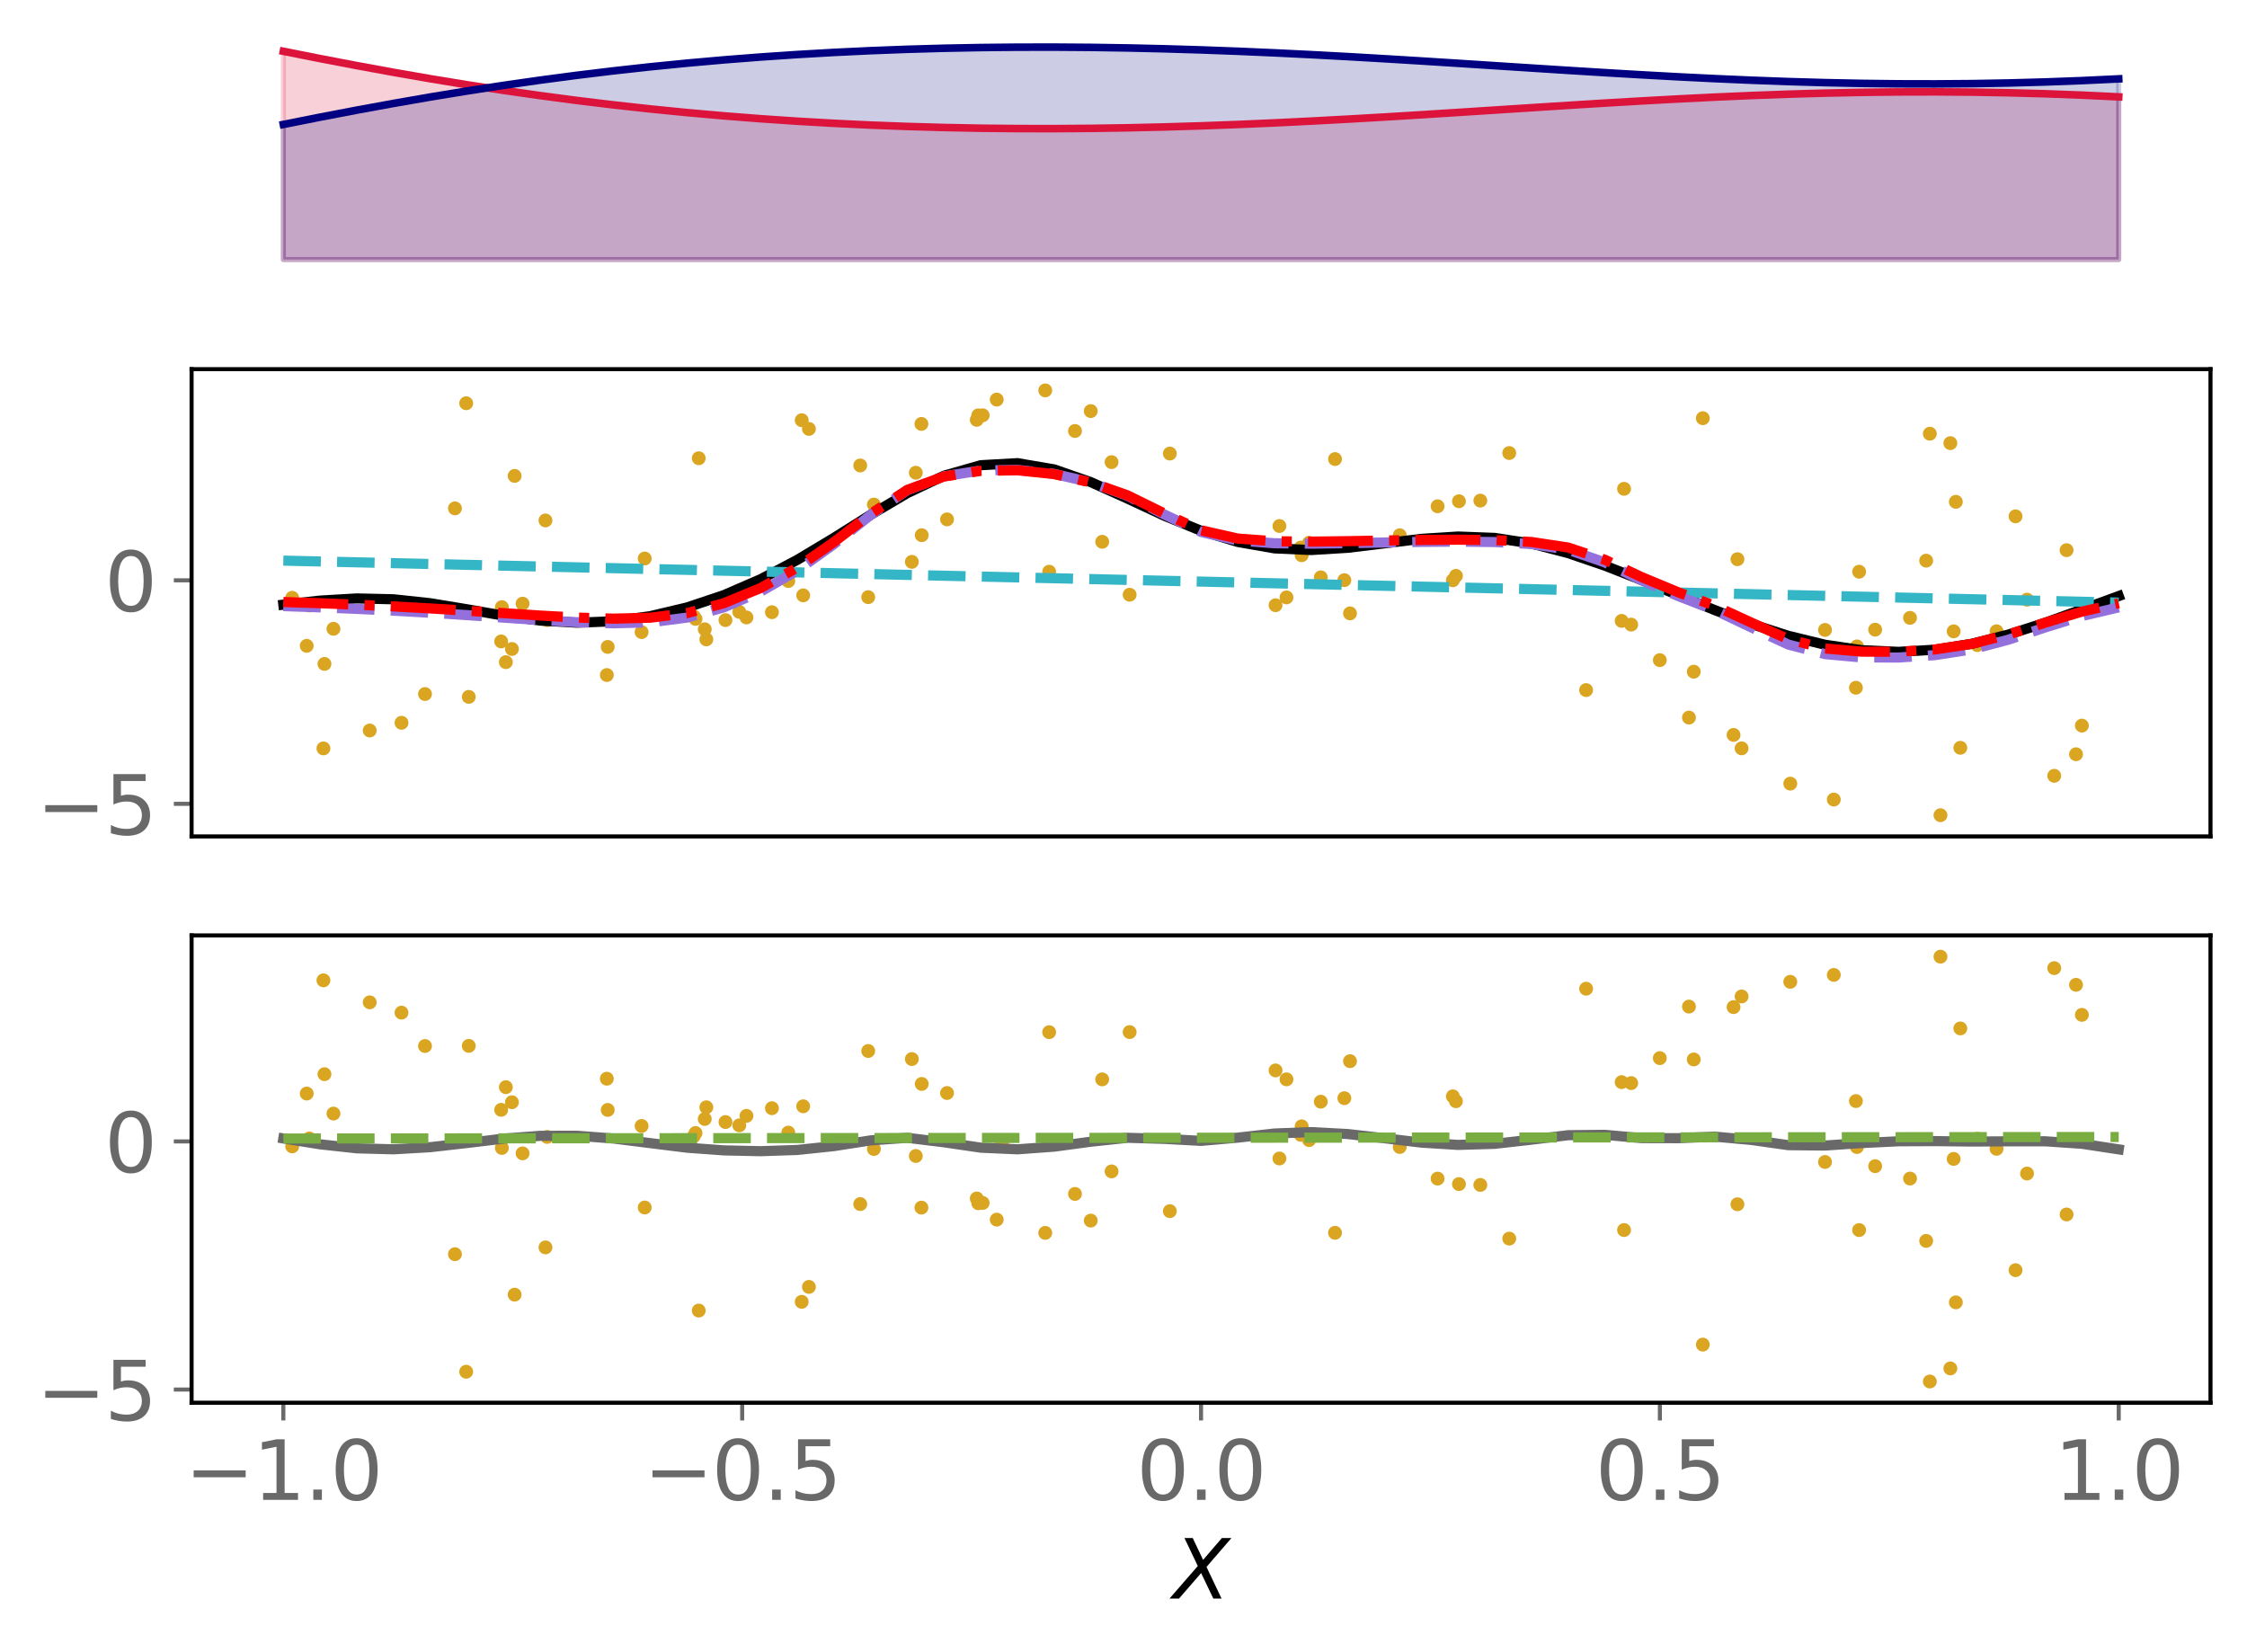 <?xml version="1.0" encoding="utf-8" standalone="no"?>
<!DOCTYPE svg PUBLIC "-//W3C//DTD SVG 1.1//EN"
  "http://www.w3.org/Graphics/SVG/1.1/DTD/svg11.dtd">
<svg xmlns:xlink="http://www.w3.org/1999/xlink" width="443.207pt" height="325.85pt" viewBox="0 0 443.207 325.85" xmlns="http://www.w3.org/2000/svg" version="1.1">
 <defs>
  <style type="text/css">*{stroke-linejoin: round; stroke-linecap: butt}</style>
 </defs>
 <g id="figure_1">
  <g id="patch_1">
   <path d="M 0 325.85 
L 443.207 325.85 
L 443.207 0 
L 0 0 
z
" style="fill: #ffffff"/>
  </g>
  <g id="axes_1">
   <g id="patch_2">
    <path d="M 37.788 53.287 
L 436.007 53.287 
L 436.007 7.2 
L 37.788 7.2 
z
" style="fill: #ffffff"/>
   </g>
   <g id="PolyCollection_1">
    <defs>
     <path id="m80dd7d39ac" d="M 55.888 -274.658 
L 55.888 -315.733 
L 63.129 -314.296 
L 70.369 -312.911 
L 77.609 -311.585 
L 84.85 -310.325 
L 92.09 -309.137 
L 99.331 -308.024 
L 106.571 -306.989 
L 113.811 -306.032 
L 121.052 -305.155 
L 128.292 -304.358 
L 135.532 -303.639 
L 142.773 -302.997 
L 150.013 -302.432 
L 157.254 -301.942 
L 164.494 -301.526 
L 171.734 -301.181 
L 178.975 -300.907 
L 186.215 -300.702 
L 193.455 -300.563 
L 200.696 -300.49 
L 207.936 -300.481 
L 215.176 -300.532 
L 222.417 -300.642 
L 229.657 -300.809 
L 236.898 -301.028 
L 244.138 -301.296 
L 251.378 -301.61 
L 258.619 -301.964 
L 265.859 -302.353 
L 273.099 -302.771 
L 280.34 -303.213 
L 287.58 -303.671 
L 294.82 -304.138 
L 302.061 -304.606 
L 309.301 -305.067 
L 316.541 -305.515 
L 323.782 -305.94 
L 331.022 -306.336 
L 338.263 -306.695 
L 345.503 -307.01 
L 352.743 -307.275 
L 359.984 -307.485 
L 367.224 -307.633 
L 374.464 -307.718 
L 381.705 -307.734 
L 388.945 -307.68 
L 396.185 -307.554 
L 403.426 -307.355 
L 410.666 -307.084 
L 417.907 -306.742 
L 417.907 -274.658 
L 417.907 -274.658 
L 410.666 -274.658 
L 403.426 -274.658 
L 396.185 -274.658 
L 388.945 -274.658 
L 381.705 -274.658 
L 374.464 -274.658 
L 367.224 -274.658 
L 359.984 -274.658 
L 352.743 -274.658 
L 345.503 -274.658 
L 338.263 -274.658 
L 331.022 -274.658 
L 323.782 -274.658 
L 316.541 -274.658 
L 309.301 -274.658 
L 302.061 -274.658 
L 294.82 -274.658 
L 287.58 -274.658 
L 280.34 -274.658 
L 273.099 -274.658 
L 265.859 -274.658 
L 258.619 -274.658 
L 251.378 -274.658 
L 244.138 -274.658 
L 236.898 -274.658 
L 229.657 -274.658 
L 222.417 -274.658 
L 215.176 -274.658 
L 207.936 -274.658 
L 200.696 -274.658 
L 193.455 -274.658 
L 186.215 -274.658 
L 178.975 -274.658 
L 171.734 -274.658 
L 164.494 -274.658 
L 157.254 -274.658 
L 150.013 -274.658 
L 142.773 -274.658 
L 135.532 -274.658 
L 128.292 -274.658 
L 121.052 -274.658 
L 113.811 -274.658 
L 106.571 -274.658 
L 99.331 -274.658 
L 92.09 -274.658 
L 84.85 -274.658 
L 77.609 -274.658 
L 70.369 -274.658 
L 63.129 -274.658 
L 55.888 -274.658 
z
" style="stroke: #dc143c; stroke-opacity: 0.2"/>
    </defs>
    <g clip-path="url(#pcbb0271312)">
     <use xlink:href="#m80dd7d39ac" x="0" y="325.85" style="fill: #dc143c; fill-opacity: 0.2; stroke: #dc143c; stroke-opacity: 0.2"/>
    </g>
   </g>
   <g id="PolyCollection_2">
    <defs>
     <path id="m717eb6f1cd" d="M 55.888 -274.658 
L 55.888 -301.303 
L 63.129 -302.74 
L 70.369 -304.125 
L 77.609 -305.451 
L 84.85 -306.711 
L 92.09 -307.899 
L 99.331 -309.012 
L 106.571 -310.047 
L 113.811 -311.004 
L 121.052 -311.88 
L 128.292 -312.678 
L 135.532 -313.397 
L 142.773 -314.039 
L 150.013 -314.604 
L 157.254 -315.094 
L 164.494 -315.51 
L 171.734 -315.855 
L 178.975 -316.129 
L 186.215 -316.334 
L 193.455 -316.472 
L 200.696 -316.545 
L 207.936 -316.555 
L 215.176 -316.504 
L 222.417 -316.393 
L 229.657 -316.227 
L 236.898 -316.008 
L 244.138 -315.74 
L 251.378 -315.426 
L 258.619 -315.072 
L 265.859 -314.683 
L 273.099 -314.264 
L 280.34 -313.823 
L 287.58 -313.365 
L 294.82 -312.898 
L 302.061 -312.43 
L 309.301 -311.968 
L 316.541 -311.521 
L 323.782 -311.096 
L 331.022 -310.7 
L 338.263 -310.341 
L 345.503 -310.026 
L 352.743 -309.761 
L 359.984 -309.551 
L 367.224 -309.403 
L 374.464 -309.318 
L 381.705 -309.302 
L 388.945 -309.356 
L 396.185 -309.482 
L 403.426 -309.681 
L 410.666 -309.952 
L 417.907 -310.294 
L 417.907 -274.658 
L 417.907 -274.658 
L 410.666 -274.658 
L 403.426 -274.658 
L 396.185 -274.658 
L 388.945 -274.658 
L 381.705 -274.658 
L 374.464 -274.658 
L 367.224 -274.658 
L 359.984 -274.658 
L 352.743 -274.658 
L 345.503 -274.658 
L 338.263 -274.658 
L 331.022 -274.658 
L 323.782 -274.658 
L 316.541 -274.658 
L 309.301 -274.658 
L 302.061 -274.658 
L 294.82 -274.658 
L 287.58 -274.658 
L 280.34 -274.658 
L 273.099 -274.658 
L 265.859 -274.658 
L 258.619 -274.658 
L 251.378 -274.658 
L 244.138 -274.658 
L 236.898 -274.658 
L 229.657 -274.658 
L 222.417 -274.658 
L 215.176 -274.658 
L 207.936 -274.658 
L 200.696 -274.658 
L 193.455 -274.658 
L 186.215 -274.658 
L 178.975 -274.658 
L 171.734 -274.658 
L 164.494 -274.658 
L 157.254 -274.658 
L 150.013 -274.658 
L 142.773 -274.658 
L 135.532 -274.658 
L 128.292 -274.658 
L 121.052 -274.658 
L 113.811 -274.658 
L 106.571 -274.658 
L 99.331 -274.658 
L 92.09 -274.658 
L 84.85 -274.658 
L 77.609 -274.658 
L 70.369 -274.658 
L 63.129 -274.658 
L 55.888 -274.658 
z
" style="stroke: #000080; stroke-opacity: 0.2"/>
    </defs>
    <g clip-path="url(#pcbb0271312)">
     <use xlink:href="#m717eb6f1cd" x="0" y="325.85" style="fill: #000080; fill-opacity: 0.2; stroke: #000080; stroke-opacity: 0.2"/>
    </g>
   </g>
   <g id="matplotlib.axis_1"/>
   <g id="matplotlib.axis_2"/>
   <g id="line2d_1">
    <path d="M 55.888 10.117 
L 63.129 11.554 
L 70.369 12.939 
L 77.609 14.265 
L 84.85 15.525 
L 92.09 16.713 
L 99.331 17.826 
L 106.571 18.861 
L 113.811 19.818 
L 121.052 20.695 
L 128.292 21.492 
L 135.532 22.211 
L 142.773 22.853 
L 150.013 23.418 
L 157.254 23.908 
L 164.494 24.324 
L 171.734 24.669 
L 178.975 24.943 
L 186.215 25.148 
L 193.455 25.287 
L 200.696 25.36 
L 207.936 25.369 
L 215.176 25.318 
L 222.417 25.208 
L 229.657 25.041 
L 236.898 24.822 
L 244.138 24.554 
L 251.378 24.24 
L 258.619 23.886 
L 265.859 23.497 
L 273.099 23.079 
L 280.34 22.637 
L 287.58 22.179 
L 294.82 21.712 
L 302.061 21.244 
L 309.301 20.783 
L 316.541 20.335 
L 323.782 19.91 
L 331.022 19.514 
L 338.263 19.155 
L 345.503 18.84 
L 352.743 18.575 
L 359.984 18.366 
L 367.224 18.217 
L 374.464 18.132 
L 381.705 18.116 
L 388.945 18.17 
L 396.185 18.296 
L 403.426 18.495 
L 410.666 18.766 
L 417.907 19.108 
" clip-path="url(#pcbb0271312)" style="fill: none; stroke: #dc143c; stroke-width: 1.5; stroke-linecap: square"/>
   </g>
   <g id="line2d_2">
    <path d="M 55.888 24.547 
L 63.129 23.11 
L 70.369 21.725 
L 77.609 20.399 
L 84.85 19.139 
L 92.09 17.951 
L 99.331 16.838 
L 106.571 15.803 
L 113.811 14.846 
L 121.052 13.97 
L 128.292 13.172 
L 135.532 12.453 
L 142.773 11.811 
L 150.013 11.246 
L 157.254 10.756 
L 164.494 10.34 
L 171.734 9.995 
L 178.975 9.721 
L 186.215 9.516 
L 193.455 9.378 
L 200.696 9.305 
L 207.936 9.295 
L 215.176 9.346 
L 222.417 9.457 
L 229.657 9.623 
L 236.898 9.842 
L 244.138 10.11 
L 251.378 10.424 
L 258.619 10.778 
L 265.859 11.167 
L 273.099 11.586 
L 280.34 12.027 
L 287.58 12.485 
L 294.82 12.952 
L 302.061 13.42 
L 309.301 13.882 
L 316.541 14.329 
L 323.782 14.754 
L 331.022 15.15 
L 338.263 15.509 
L 345.503 15.824 
L 352.743 16.089 
L 359.984 16.299 
L 367.224 16.447 
L 374.464 16.532 
L 381.705 16.548 
L 388.945 16.494 
L 396.185 16.368 
L 403.426 16.169 
L 410.666 15.898 
L 417.907 15.556 
" clip-path="url(#pcbb0271312)" style="fill: none; stroke: #000080; stroke-width: 1.5; stroke-linecap: square"/>
   </g>
  </g>
  <g id="axes_2">
   <g id="patch_3">
    <path d="M 37.788 164.983 
L 436.007 164.983 
L 436.007 72.81 
L 37.788 72.81 
z
" style="fill: #ffffff"/>
   </g>
   <g id="PathCollection_1">
    <defs>
     <path id="m3100a86196" d="M 0 0.866 
C 0.23 0.866 0.45 0.775 0.612 0.612 
C 0.775 0.45 0.866 0.23 0.866 0 
C 0.866 -0.23 0.775 -0.45 0.612 -0.612 
C 0.45 -0.775 0.23 -0.866 0 -0.866 
C -0.23 -0.866 -0.45 -0.775 -0.612 -0.612 
C -0.775 -0.45 -0.866 -0.23 -0.866 0 
C -0.866 0.23 -0.775 0.45 -0.612 0.612 
C -0.45 0.775 -0.23 0.866 0 0.866 
z
" style="stroke: #daa520"/>
    </defs>
    <g clip-path="url(#pb0cf1dbfc3)">
     <use xlink:href="#m3100a86196" x="92.464" y="137.454" style="fill: #daa520; stroke: #daa520"/>
     <use xlink:href="#m3100a86196" x="219.251" y="91.15" style="fill: #daa520; stroke: #daa520"/>
     <use xlink:href="#m3100a86196" x="72.924" y="144.086" style="fill: #daa520; stroke: #daa520"/>
     <use xlink:href="#m3100a86196" x="192.658" y="82.807" style="fill: #daa520; stroke: #daa520"/>
     <use xlink:href="#m3100a86196" x="152.26" y="120.752" style="fill: #daa520; stroke: #daa520"/>
     <use xlink:href="#m3100a86196" x="103.075" y="119.067" style="fill: #daa520; stroke: #daa520"/>
     <use xlink:href="#m3100a86196" x="376.74" y="121.866" style="fill: #daa520; stroke: #daa520"/>
     <use xlink:href="#m3100a86196" x="353.121" y="154.563" style="fill: #daa520; stroke: #daa520"/>
     <use xlink:href="#m3100a86196" x="99.775" y="130.605" style="fill: #daa520; stroke: #daa520"/>
     <use xlink:href="#m3100a86196" x="206.941" y="112.765" style="fill: #daa520; stroke: #daa520"/>
     <use xlink:href="#m3100a86196" x="386.662" y="147.496" style="fill: #daa520; stroke: #daa520"/>
     <use xlink:href="#m3100a86196" x="171.247" y="117.787" style="fill: #daa520; stroke: #daa520"/>
     <use xlink:href="#m3100a86196" x="100.974" y="128.007" style="fill: #daa520; stroke: #daa520"/>
     <use xlink:href="#m3100a86196" x="397.552" y="101.843" style="fill: #daa520; stroke: #daa520"/>
     <use xlink:href="#m3100a86196" x="60.496" y="127.387" style="fill: #daa520; stroke: #daa520"/>
     <use xlink:href="#m3100a86196" x="335.87" y="82.486" style="fill: #daa520; stroke: #daa520"/>
     <use xlink:href="#m3100a86196" x="379.924" y="110.586" style="fill: #daa520; stroke: #daa520"/>
     <use xlink:href="#m3100a86196" x="327.386" y="130.211" style="fill: #daa520; stroke: #daa520"/>
     <use xlink:href="#m3100a86196" x="206.169" y="77" style="fill: #daa520; stroke: #daa520"/>
     <use xlink:href="#m3100a86196" x="181.745" y="83.616" style="fill: #daa520; stroke: #daa520"/>
     <use xlink:href="#m3100a86196" x="252.361" y="103.751" style="fill: #daa520; stroke: #daa520"/>
     <use xlink:href="#m3100a86196" x="405.184" y="153.021" style="fill: #daa520; stroke: #daa520"/>
     <use xlink:href="#m3100a86196" x="359.975" y="124.249" style="fill: #daa520; stroke: #daa520"/>
     <use xlink:href="#m3100a86196" x="89.735" y="100.27" style="fill: #daa520; stroke: #daa520"/>
     <use xlink:href="#m3100a86196" x="180.64" y="93.246" style="fill: #daa520; stroke: #daa520"/>
     <use xlink:href="#m3100a86196" x="283.559" y="99.859" style="fill: #daa520; stroke: #daa520"/>
     <use xlink:href="#m3100a86196" x="385.348" y="124.526" style="fill: #daa520; stroke: #daa520"/>
     <use xlink:href="#m3100a86196" x="172.371" y="99.521" style="fill: #daa520; stroke: #daa520"/>
     <use xlink:href="#m3100a86196" x="399.82" y="118.278" style="fill: #daa520; stroke: #daa520"/>
     <use xlink:href="#m3100a86196" x="158.427" y="117.432" style="fill: #daa520; stroke: #daa520"/>
     <use xlink:href="#m3100a86196" x="230.742" y="89.461" style="fill: #daa520; stroke: #daa520"/>
     <use xlink:href="#m3100a86196" x="385.778" y="98.977" style="fill: #daa520; stroke: #daa520"/>
     <use xlink:href="#m3100a86196" x="57.632" y="117.911" style="fill: #daa520; stroke: #daa520"/>
     <use xlink:href="#m3100a86196" x="333.136" y="141.539" style="fill: #daa520; stroke: #daa520"/>
     <use xlink:href="#m3100a86196" x="382.747" y="160.794" style="fill: #daa520; stroke: #daa520"/>
     <use xlink:href="#m3100a86196" x="297.69" y="89.359" style="fill: #daa520; stroke: #daa520"/>
     <use xlink:href="#m3100a86196" x="91.953" y="79.538" style="fill: #daa520; stroke: #daa520"/>
     <use xlink:href="#m3100a86196" x="222.814" y="117.305" style="fill: #daa520; stroke: #daa520"/>
     <use xlink:href="#m3100a86196" x="192.955" y="81.931" style="fill: #daa520; stroke: #daa520"/>
     <use xlink:href="#m3100a86196" x="291.986" y="98.742" style="fill: #daa520; stroke: #daa520"/>
     <use xlink:href="#m3100a86196" x="287.174" y="113.587" style="fill: #daa520; stroke: #daa520"/>
     <use xlink:href="#m3100a86196" x="384.695" y="87.405" style="fill: #daa520; stroke: #daa520"/>
     <use xlink:href="#m3100a86196" x="407.619" y="108.515" style="fill: #daa520; stroke: #daa520"/>
     <use xlink:href="#m3100a86196" x="341.931" y="144.959" style="fill: #daa520; stroke: #daa520"/>
     <use xlink:href="#m3100a86196" x="266.28" y="120.984" style="fill: #daa520; stroke: #daa520"/>
     <use xlink:href="#m3100a86196" x="217.401" y="106.862" style="fill: #daa520; stroke: #daa520"/>
     <use xlink:href="#m3100a86196" x="260.516" y="113.873" style="fill: #daa520; stroke: #daa520"/>
     <use xlink:href="#m3100a86196" x="119.694" y="133.144" style="fill: #daa520; stroke: #daa520"/>
     <use xlink:href="#m3100a86196" x="366.7" y="112.768" style="fill: #daa520; stroke: #daa520"/>
     <use xlink:href="#m3100a86196" x="65.774" y="124.024" style="fill: #daa520; stroke: #daa520"/>
     <use xlink:href="#m3100a86196" x="393.805" y="124.514" style="fill: #daa520; stroke: #daa520"/>
     <use xlink:href="#m3100a86196" x="197.637" y="92.396" style="fill: #daa520; stroke: #daa520"/>
     <use xlink:href="#m3100a86196" x="186.795" y="102.444" style="fill: #daa520; stroke: #daa520"/>
     <use xlink:href="#m3100a86196" x="369.865" y="124.198" style="fill: #daa520; stroke: #daa520"/>
     <use xlink:href="#m3100a86196" x="366.067" y="135.651" style="fill: #daa520; stroke: #daa520"/>
     <use xlink:href="#m3100a86196" x="107.927" y="122.3" style="fill: #daa520; stroke: #daa520"/>
     <use xlink:href="#m3100a86196" x="63.796" y="147.616" style="fill: #daa520; stroke: #daa520"/>
     <use xlink:href="#m3100a86196" x="155.484" y="114.603" style="fill: #daa520; stroke: #daa520"/>
     <use xlink:href="#m3100a86196" x="139.008" y="124.12" style="fill: #daa520; stroke: #daa520"/>
     <use xlink:href="#m3100a86196" x="265.162" y="114.43" style="fill: #daa520; stroke: #daa520"/>
     <use xlink:href="#m3100a86196" x="390.019" y="127.246" style="fill: #daa520; stroke: #daa520"/>
     <use xlink:href="#m3100a86196" x="276.088" y="105.568" style="fill: #daa520; stroke: #daa520"/>
     <use xlink:href="#m3100a86196" x="256.745" y="109.516" style="fill: #daa520; stroke: #daa520"/>
     <use xlink:href="#m3100a86196" x="319.862" y="122.464" style="fill: #daa520; stroke: #daa520"/>
     <use xlink:href="#m3100a86196" x="361.704" y="157.707" style="fill: #daa520; stroke: #daa520"/>
     <use xlink:href="#m3100a86196" x="410.639" y="143.122" style="fill: #daa520; stroke: #daa520"/>
     <use xlink:href="#m3100a86196" x="136.822" y="121.56" style="fill: #daa520; stroke: #daa520"/>
     <use xlink:href="#m3100a86196" x="63.998" y="130.952" style="fill: #daa520; stroke: #daa520"/>
     <use xlink:href="#m3100a86196" x="61.012" y="119.429" style="fill: #daa520; stroke: #daa520"/>
     <use xlink:href="#m3100a86196" x="215.142" y="81.082" style="fill: #daa520; stroke: #daa520"/>
     <use xlink:href="#m3100a86196" x="380.648" y="85.545" style="fill: #daa520; stroke: #daa520"/>
     <use xlink:href="#m3100a86196" x="312.85" y="136.114" style="fill: #daa520; stroke: #daa520"/>
     <use xlink:href="#m3100a86196" x="196.597" y="78.821" style="fill: #daa520; stroke: #daa520"/>
     <use xlink:href="#m3100a86196" x="137.821" y="90.386" style="fill: #daa520; stroke: #daa520"/>
     <use xlink:href="#m3100a86196" x="79.196" y="142.565" style="fill: #daa520; stroke: #daa520"/>
     <use xlink:href="#m3100a86196" x="342.698" y="110.299" style="fill: #daa520; stroke: #daa520"/>
     <use xlink:href="#m3100a86196" x="169.675" y="91.812" style="fill: #daa520; stroke: #daa520"/>
     <use xlink:href="#m3100a86196" x="251.595" y="119.376" style="fill: #daa520; stroke: #daa520"/>
     <use xlink:href="#m3100a86196" x="320.334" y="96.415" style="fill: #daa520; stroke: #daa520"/>
     <use xlink:href="#m3100a86196" x="253.752" y="117.837" style="fill: #daa520; stroke: #daa520"/>
     <use xlink:href="#m3100a86196" x="212.036" y="85.007" style="fill: #daa520; stroke: #daa520"/>
     <use xlink:href="#m3100a86196" x="119.87" y="127.599" style="fill: #daa520; stroke: #daa520"/>
     <use xlink:href="#m3100a86196" x="98.987" y="119.755" style="fill: #daa520; stroke: #daa520"/>
     <use xlink:href="#m3100a86196" x="147.235" y="121.784" style="fill: #daa520; stroke: #daa520"/>
     <use xlink:href="#m3100a86196" x="193.828" y="81.914" style="fill: #daa520; stroke: #daa520"/>
     <use xlink:href="#m3100a86196" x="158.133" y="82.887" style="fill: #daa520; stroke: #daa520"/>
     <use xlink:href="#m3100a86196" x="366.268" y="127.496" style="fill: #daa520; stroke: #daa520"/>
     <use xlink:href="#m3100a86196" x="287.771" y="98.868" style="fill: #daa520; stroke: #daa520"/>
     <use xlink:href="#m3100a86196" x="321.743" y="123.199" style="fill: #daa520; stroke: #daa520"/>
     <use xlink:href="#m3100a86196" x="409.481" y="148.772" style="fill: #daa520; stroke: #daa520"/>
     <use xlink:href="#m3100a86196" x="139.321" y="126.111" style="fill: #daa520; stroke: #daa520"/>
     <use xlink:href="#m3100a86196" x="127.165" y="110.161" style="fill: #daa520; stroke: #daa520"/>
     <use xlink:href="#m3100a86196" x="179.856" y="110.822" style="fill: #daa520; stroke: #daa520"/>
     <use xlink:href="#m3100a86196" x="101.507" y="93.866" style="fill: #daa520; stroke: #daa520"/>
     <use xlink:href="#m3100a86196" x="343.519" y="147.605" style="fill: #daa520; stroke: #daa520"/>
     <use xlink:href="#m3100a86196" x="107.591" y="102.652" style="fill: #daa520; stroke: #daa520"/>
     <use xlink:href="#m3100a86196" x="83.83" y="136.893" style="fill: #daa520; stroke: #daa520"/>
     <use xlink:href="#m3100a86196" x="98.852" y="126.517" style="fill: #daa520; stroke: #daa520"/>
     <use xlink:href="#m3100a86196" x="126.553" y="124.675" style="fill: #daa520; stroke: #daa520"/>
     <use xlink:href="#m3100a86196" x="159.554" y="84.597" style="fill: #daa520; stroke: #daa520"/>
     <use xlink:href="#m3100a86196" x="256.569" y="108.002" style="fill: #daa520; stroke: #daa520"/>
     <use xlink:href="#m3100a86196" x="143.096" y="122.309" style="fill: #daa520; stroke: #daa520"/>
     <use xlink:href="#m3100a86196" x="258.208" y="107.068" style="fill: #daa520; stroke: #daa520"/>
     <use xlink:href="#m3100a86196" x="286.566" y="114.454" style="fill: #daa520; stroke: #daa520"/>
     <use xlink:href="#m3100a86196" x="334.083" y="132.488" style="fill: #daa520; stroke: #daa520"/>
     <use xlink:href="#m3100a86196" x="263.325" y="90.548" style="fill: #daa520; stroke: #daa520"/>
     <use xlink:href="#m3100a86196" x="137.192" y="122.075" style="fill: #daa520; stroke: #daa520"/>
     <use xlink:href="#m3100a86196" x="145.821" y="120.69" style="fill: #daa520; stroke: #daa520"/>
     <use xlink:href="#m3100a86196" x="181.805" y="105.564" style="fill: #daa520; stroke: #daa520"/>
    </g>
   </g>
   <g id="matplotlib.axis_3"/>
   <g id="matplotlib.axis_4">
    <g id="ytick_1">
     <g id="line2d_3">
      <defs>
       <path id="m9b4d4c627b" d="M 0 0 
L -3.5 0 
" style="stroke: #696969; stroke-width: 0.8"/>
      </defs>
      <g>
       <use xlink:href="#m9b4d4c627b" x="37.788" y="158.549" style="fill: #696969; stroke: #696969; stroke-width: 0.8"/>
      </g>
     </g>
     <g id="text_1">
      <!-- −5 -->
      <g style="fill: #696969" transform="translate(7.2 164.627) scale(0.16 -0.16)">
       <defs>
        <path id="DejaVuSans-2212" d="M 678 2272 
L 4684 2272 
L 4684 1741 
L 678 1741 
L 678 2272 
z
" transform="scale(0.016)"/>
        <path id="DejaVuSans-35" d="M 691 4666 
L 3169 4666 
L 3169 4134 
L 1269 4134 
L 1269 2991 
Q 1406 3038 1543 3061 
Q 1681 3084 1819 3084 
Q 2600 3084 3056 2656 
Q 3513 2228 3513 1497 
Q 3513 744 3044 326 
Q 2575 -91 1722 -91 
Q 1428 -91 1123 -41 
Q 819 9 494 109 
L 494 744 
Q 775 591 1075 516 
Q 1375 441 1709 441 
Q 2250 441 2565 725 
Q 2881 1009 2881 1497 
Q 2881 1984 2565 2268 
Q 2250 2553 1709 2553 
Q 1456 2553 1204 2497 
Q 953 2441 691 2322 
L 691 4666 
z
" transform="scale(0.016)"/>
       </defs>
       <use xlink:href="#DejaVuSans-2212"/>
       <use xlink:href="#DejaVuSans-35" x="83.789"/>
      </g>
     </g>
    </g>
    <g id="ytick_2">
     <g id="line2d_4">
      <g>
       <use xlink:href="#m9b4d4c627b" x="37.788" y="114.469" style="fill: #696969; stroke: #696969; stroke-width: 0.8"/>
      </g>
     </g>
     <g id="text_2">
      <!-- 0 -->
      <g style="fill: #696969" transform="translate(20.608 120.548) scale(0.16 -0.16)">
       <defs>
        <path id="DejaVuSans-30" d="M 2034 4250 
Q 1547 4250 1301 3770 
Q 1056 3291 1056 2328 
Q 1056 1369 1301 889 
Q 1547 409 2034 409 
Q 2525 409 2770 889 
Q 3016 1369 3016 2328 
Q 3016 3291 2770 3770 
Q 2525 4250 2034 4250 
z
M 2034 4750 
Q 2819 4750 3233 4129 
Q 3647 3509 3647 2328 
Q 3647 1150 3233 529 
Q 2819 -91 2034 -91 
Q 1250 -91 836 529 
Q 422 1150 422 2328 
Q 422 3509 836 4129 
Q 1250 4750 2034 4750 
z
" transform="scale(0.016)"/>
       </defs>
       <use xlink:href="#DejaVuSans-30"/>
      </g>
     </g>
    </g>
   </g>
   <g id="line2d_5">
    <path d="M 55.888 119.268 
L 63.129 118.464 
L 70.369 118.038 
L 77.609 118.204 
L 84.85 118.98 
L 92.09 120.172 
L 99.331 121.436 
L 106.571 122.409 
L 113.811 122.819 
L 121.052 122.534 
L 128.292 121.526 
L 135.532 119.81 
L 142.773 117.387 
L 150.013 114.25 
L 157.254 110.433 
L 164.494 106.088 
L 171.734 101.535 
L 178.975 97.257 
L 186.215 93.827 
L 193.455 91.76 
L 200.696 91.354 
L 207.936 92.587 
L 215.176 95.108 
L 222.417 98.359 
L 229.657 101.728 
L 236.898 104.692 
L 244.138 106.896 
L 251.378 108.162 
L 258.619 108.488 
L 265.859 108.047 
L 273.099 107.169 
L 280.34 106.286 
L 287.58 105.826 
L 294.82 106.097 
L 302.061 107.211 
L 309.301 109.097 
L 316.541 111.57 
L 323.782 114.406 
L 331.022 117.398 
L 338.263 120.354 
L 345.503 123.086 
L 352.743 125.411 
L 359.984 127.169 
L 367.224 128.244 
L 374.464 128.574 
L 381.705 128.143 
L 388.945 126.975 
L 396.185 125.152 
L 403.426 122.823 
L 410.666 120.21 
L 417.907 117.569 
" clip-path="url(#pb0cf1dbfc3)" style="fill: none; stroke: #000000; stroke-width: 2; stroke-linecap: square"/>
   </g>
   <g id="line2d_6">
    <path d="M 55.888 110.581 
L 63.129 110.746 
L 70.369 110.912 
L 77.609 111.077 
L 84.85 111.243 
L 92.09 111.408 
L 99.331 111.573 
L 106.571 111.739 
L 113.811 111.904 
L 121.052 112.07 
L 128.292 112.235 
L 135.532 112.401 
L 142.773 112.566 
L 150.013 112.732 
L 157.254 112.897 
L 164.494 113.062 
L 171.734 113.228 
L 178.975 113.393 
L 186.215 113.559 
L 193.455 113.724 
L 200.696 113.89 
L 207.936 114.055 
L 215.176 114.221 
L 222.417 114.386 
L 229.657 114.552 
L 236.898 114.717 
L 244.138 114.882 
L 251.378 115.048 
L 258.619 115.213 
L 265.859 115.379 
L 273.099 115.544 
L 280.34 115.71 
L 287.58 115.875 
L 294.82 116.041 
L 302.061 116.206 
L 309.301 116.372 
L 316.541 116.537 
L 323.782 116.702 
L 331.022 116.868 
L 338.263 117.033 
L 345.503 117.199 
L 352.743 117.364 
L 359.984 117.53 
L 367.224 117.695 
L 374.464 117.861 
L 381.705 118.026 
L 388.945 118.191 
L 396.185 118.357 
L 403.426 118.522 
L 410.666 118.688 
L 417.907 118.853 
" clip-path="url(#pb0cf1dbfc3)" style="fill: none; stroke-dasharray: 7.4,3.2; stroke-dashoffset: 0; stroke: #34b6c6; stroke-width: 2"/>
   </g>
   <g id="line2d_7">
    <path d="M 55.888 119.55 
L 63.129 119.798 
L 70.369 120.095 
L 77.609 120.448 
L 84.85 120.86 
L 92.09 121.325 
L 99.331 121.824 
L 106.571 122.317 
L 113.811 122.73 
L 121.052 122.944 
L 128.292 122.75 
L 135.532 121.813 
L 142.773 119.797 
L 150.013 116.702 
L 157.254 112.528 
L 164.494 107.328 
L 171.734 101.567 
L 178.975 96.675 
L 186.215 93.948 
L 193.455 92.799 
L 200.696 92.682 
L 207.936 93.464 
L 215.176 95.162 
L 222.417 97.807 
L 229.657 101.49 
L 236.898 104.921 
L 244.138 106.609 
L 251.378 107.157 
L 258.619 107.233 
L 265.859 107.139 
L 273.099 107.003 
L 280.34 106.888 
L 287.58 106.836 
L 294.82 106.917 
L 302.061 107.307 
L 309.301 108.436 
L 316.541 110.925 
L 323.782 114.458 
L 331.022 117.568 
L 338.263 120.34 
L 345.503 123.781 
L 352.743 127.136 
L 359.984 129.021 
L 367.224 129.677 
L 374.464 129.693 
L 381.705 129.217 
L 388.945 128.087 
L 396.185 126.161 
L 403.426 123.749 
L 410.666 121.504 
L 417.907 119.796 
" clip-path="url(#pb0cf1dbfc3)" style="fill: none; stroke-dasharray: 7.4,3.2; stroke-dashoffset: 0; stroke: #9370db; stroke-width: 2"/>
   </g>
   <g id="line2d_8">
    <path d="M 55.888 118.74 
L 63.129 118.979 
L 70.369 119.267 
L 77.609 119.608 
L 84.85 120.007 
L 92.09 120.456 
L 99.331 120.939 
L 106.571 121.415 
L 113.811 121.816 
L 121.052 122.022 
L 128.292 121.835 
L 135.532 120.929 
L 142.773 118.979 
L 150.013 115.987 
L 157.254 111.95 
L 164.494 106.922 
L 171.734 101.351 
L 178.975 96.621 
L 186.215 93.983 
L 193.455 92.873 
L 200.696 92.76 
L 207.936 93.516 
L 215.176 95.158 
L 222.417 97.716 
L 229.657 101.277 
L 236.898 104.595 
L 244.138 106.227 
L 251.378 106.758 
L 258.619 106.831 
L 265.859 106.74 
L 273.099 106.609 
L 280.34 106.498 
L 287.58 106.448 
L 294.82 106.526 
L 302.061 106.903 
L 309.301 107.995 
L 316.541 110.402 
L 323.782 113.819 
L 331.022 116.826 
L 338.263 119.506 
L 345.503 122.834 
L 352.743 126.079 
L 359.984 127.902 
L 367.224 128.536 
L 374.464 128.551 
L 381.705 128.091 
L 388.945 126.998 
L 396.185 125.136 
L 403.426 122.804 
L 410.666 120.633 
L 417.907 118.982 
" clip-path="url(#pb0cf1dbfc3)" style="fill: none; stroke-dasharray: 12.8,3.2,2,3.2; stroke-dashoffset: 0; stroke: #ff0000; stroke-width: 2"/>
   </g>
   <g id="patch_4">
    <path d="M 37.788 164.983 
L 37.788 72.81 
" style="fill: none; stroke: #000000; stroke-width: 0.8; stroke-linejoin: miter; stroke-linecap: square"/>
   </g>
   <g id="patch_5">
    <path d="M 436.007 164.983 
L 436.007 72.81 
" style="fill: none; stroke: #000000; stroke-width: 0.8; stroke-linejoin: miter; stroke-linecap: square"/>
   </g>
   <g id="patch_6">
    <path d="M 37.788 164.983 
L 436.007 164.983 
" style="fill: none; stroke: #000000; stroke-width: 0.8; stroke-linejoin: miter; stroke-linecap: square"/>
   </g>
   <g id="patch_7">
    <path d="M 37.788 72.81 
L 436.007 72.81 
" style="fill: none; stroke: #000000; stroke-width: 0.8; stroke-linejoin: miter; stroke-linecap: square"/>
   </g>
  </g>
  <g id="axes_3">
   <g id="patch_8">
    <path d="M 37.788 276.68 
L 436.007 276.68 
L 436.007 184.507 
L 37.788 184.507 
z
" style="fill: #ffffff"/>
   </g>
   <g id="PathCollection_2">
    <g clip-path="url(#pf8c8e8521d)">
     <use xlink:href="#m3100a86196" x="92.464" y="206.288" style="fill: #daa520; stroke: #daa520"/>
     <use xlink:href="#m3100a86196" x="219.251" y="231.05" style="fill: #daa520; stroke: #daa520"/>
     <use xlink:href="#m3100a86196" x="72.924" y="197.702" style="fill: #daa520; stroke: #daa520"/>
     <use xlink:href="#m3100a86196" x="192.658" y="236.388" style="fill: #daa520; stroke: #daa520"/>
     <use xlink:href="#m3100a86196" x="152.26" y="218.587" style="fill: #daa520; stroke: #daa520"/>
     <use xlink:href="#m3100a86196" x="103.075" y="227.493" style="fill: #daa520; stroke: #daa520"/>
     <use xlink:href="#m3100a86196" x="376.74" y="232.458" style="fill: #daa520; stroke: #daa520"/>
     <use xlink:href="#m3100a86196" x="353.121" y="193.655" style="fill: #daa520; stroke: #daa520"/>
     <use xlink:href="#m3100a86196" x="99.775" y="214.435" style="fill: #daa520; stroke: #daa520"/>
     <use xlink:href="#m3100a86196" x="206.941" y="203.588" style="fill: #daa520; stroke: #daa520"/>
     <use xlink:href="#m3100a86196" x="386.662" y="202.848" style="fill: #daa520; stroke: #daa520"/>
     <use xlink:href="#m3100a86196" x="171.247" y="207.299" style="fill: #daa520; stroke: #daa520"/>
     <use xlink:href="#m3100a86196" x="100.974" y="217.41" style="fill: #daa520; stroke: #daa520"/>
     <use xlink:href="#m3100a86196" x="397.552" y="250.531" style="fill: #daa520; stroke: #daa520"/>
     <use xlink:href="#m3100a86196" x="60.496" y="215.697" style="fill: #daa520; stroke: #daa520"/>
     <use xlink:href="#m3100a86196" x="335.87" y="265.216" style="fill: #daa520; stroke: #daa520"/>
     <use xlink:href="#m3100a86196" x="379.924" y="244.753" style="fill: #daa520; stroke: #daa520"/>
     <use xlink:href="#m3100a86196" x="327.386" y="208.707" style="fill: #daa520; stroke: #daa520"/>
     <use xlink:href="#m3100a86196" x="206.169" y="243.18" style="fill: #daa520; stroke: #daa520"/>
     <use xlink:href="#m3100a86196" x="181.745" y="238.195" style="fill: #daa520; stroke: #daa520"/>
     <use xlink:href="#m3100a86196" x="252.361" y="228.504" style="fill: #daa520; stroke: #daa520"/>
     <use xlink:href="#m3100a86196" x="405.184" y="190.956" style="fill: #daa520; stroke: #daa520"/>
     <use xlink:href="#m3100a86196" x="359.975" y="229.19" style="fill: #daa520; stroke: #daa520"/>
     <use xlink:href="#m3100a86196" x="89.735" y="247.382" style="fill: #daa520; stroke: #daa520"/>
     <use xlink:href="#m3100a86196" x="180.64" y="228.01" style="fill: #daa520; stroke: #daa520"/>
     <use xlink:href="#m3100a86196" x="283.559" y="232.471" style="fill: #daa520; stroke: #daa520"/>
     <use xlink:href="#m3100a86196" x="385.348" y="228.587" style="fill: #daa520; stroke: #daa520"/>
     <use xlink:href="#m3100a86196" x="172.371" y="226.631" style="fill: #daa520; stroke: #daa520"/>
     <use xlink:href="#m3100a86196" x="399.82" y="231.473" style="fill: #daa520; stroke: #daa520"/>
     <use xlink:href="#m3100a86196" x="158.427" y="218.207" style="fill: #daa520; stroke: #daa520"/>
     <use xlink:href="#m3100a86196" x="230.742" y="238.891" style="fill: #daa520; stroke: #daa520"/>
     <use xlink:href="#m3100a86196" x="385.778" y="256.884" style="fill: #daa520; stroke: #daa520"/>
     <use xlink:href="#m3100a86196" x="57.632" y="226.115" style="fill: #daa520; stroke: #daa520"/>
     <use xlink:href="#m3100a86196" x="333.136" y="198.541" style="fill: #daa520; stroke: #daa520"/>
     <use xlink:href="#m3100a86196" x="382.747" y="188.696" style="fill: #daa520; stroke: #daa520"/>
     <use xlink:href="#m3100a86196" x="297.69" y="244.307" style="fill: #daa520; stroke: #daa520"/>
     <use xlink:href="#m3100a86196" x="91.953" y="270.562" style="fill: #daa520; stroke: #daa520"/>
     <use xlink:href="#m3100a86196" x="222.814" y="203.573" style="fill: #daa520; stroke: #daa520"/>
     <use xlink:href="#m3100a86196" x="192.955" y="237.331" style="fill: #daa520; stroke: #daa520"/>
     <use xlink:href="#m3100a86196" x="291.986" y="233.72" style="fill: #daa520; stroke: #daa520"/>
     <use xlink:href="#m3100a86196" x="287.174" y="217.208" style="fill: #daa520; stroke: #daa520"/>
     <use xlink:href="#m3100a86196" x="384.695" y="269.911" style="fill: #daa520; stroke: #daa520"/>
     <use xlink:href="#m3100a86196" x="407.619" y="239.545" style="fill: #daa520; stroke: #daa520"/>
     <use xlink:href="#m3100a86196" x="341.931" y="198.644" style="fill: #daa520; stroke: #daa520"/>
     <use xlink:href="#m3100a86196" x="266.28" y="209.31" style="fill: #daa520; stroke: #daa520"/>
     <use xlink:href="#m3100a86196" x="217.401" y="212.898" style="fill: #daa520; stroke: #daa520"/>
     <use xlink:href="#m3100a86196" x="260.516" y="217.299" style="fill: #daa520; stroke: #daa520"/>
     <use xlink:href="#m3100a86196" x="119.694" y="212.767" style="fill: #daa520; stroke: #daa520"/>
     <use xlink:href="#m3100a86196" x="366.7" y="242.622" style="fill: #daa520; stroke: #daa520"/>
     <use xlink:href="#m3100a86196" x="65.774" y="219.644" style="fill: #daa520; stroke: #daa520"/>
     <use xlink:href="#m3100a86196" x="393.805" y="226.593" style="fill: #daa520; stroke: #daa520"/>
     <use xlink:href="#m3100a86196" x="197.637" y="225.473" style="fill: #daa520; stroke: #daa520"/>
     <use xlink:href="#m3100a86196" x="186.795" y="215.591" style="fill: #daa520; stroke: #daa520"/>
     <use xlink:href="#m3100a86196" x="369.865" y="230.02" style="fill: #daa520; stroke: #daa520"/>
     <use xlink:href="#m3100a86196" x="366.067" y="217.18" style="fill: #daa520; stroke: #daa520"/>
     <use xlink:href="#m3100a86196" x="107.927" y="224.246" style="fill: #daa520; stroke: #daa520"/>
     <use xlink:href="#m3100a86196" x="63.796" y="193.364" style="fill: #daa520; stroke: #daa520"/>
     <use xlink:href="#m3100a86196" x="155.484" y="223.402" style="fill: #daa520; stroke: #daa520"/>
     <use xlink:href="#m3100a86196" x="139.008" y="220.708" style="fill: #daa520; stroke: #daa520"/>
     <use xlink:href="#m3100a86196" x="265.162" y="216.609" style="fill: #daa520; stroke: #daa520"/>
     <use xlink:href="#m3100a86196" x="390.019" y="224.606" style="fill: #daa520; stroke: #daa520"/>
     <use xlink:href="#m3100a86196" x="276.088" y="226.235" style="fill: #daa520; stroke: #daa520"/>
     <use xlink:href="#m3100a86196" x="256.745" y="222.159" style="fill: #daa520; stroke: #daa520"/>
     <use xlink:href="#m3100a86196" x="319.862" y="213.44" style="fill: #daa520; stroke: #daa520"/>
     <use xlink:href="#m3100a86196" x="361.704" y="192.296" style="fill: #daa520; stroke: #daa520"/>
     <use xlink:href="#m3100a86196" x="410.639" y="200.171" style="fill: #daa520; stroke: #daa520"/>
     <use xlink:href="#m3100a86196" x="136.822" y="224.14" style="fill: #daa520; stroke: #daa520"/>
     <use xlink:href="#m3100a86196" x="63.998" y="211.876" style="fill: #daa520; stroke: #daa520"/>
     <use xlink:href="#m3100a86196" x="61.012" y="224.552" style="fill: #daa520; stroke: #daa520"/>
     <use xlink:href="#m3100a86196" x="215.142" y="240.754" style="fill: #daa520; stroke: #daa520"/>
     <use xlink:href="#m3100a86196" x="380.648" y="272.49" style="fill: #daa520; stroke: #daa520"/>
     <use xlink:href="#m3100a86196" x="312.85" y="195.014" style="fill: #daa520; stroke: #daa520"/>
     <use xlink:href="#m3100a86196" x="196.597" y="240.564" style="fill: #daa520; stroke: #daa520"/>
     <use xlink:href="#m3100a86196" x="137.821" y="258.501" style="fill: #daa520; stroke: #daa520"/>
     <use xlink:href="#m3100a86196" x="79.196" y="199.736" style="fill: #daa520; stroke: #daa520"/>
     <use xlink:href="#m3100a86196" x="342.698" y="237.532" style="fill: #daa520; stroke: #daa520"/>
     <use xlink:href="#m3100a86196" x="169.675" y="237.496" style="fill: #daa520; stroke: #daa520"/>
     <use xlink:href="#m3100a86196" x="251.595" y="211.131" style="fill: #daa520; stroke: #daa520"/>
     <use xlink:href="#m3100a86196" x="320.334" y="242.618" style="fill: #daa520; stroke: #daa520"/>
     <use xlink:href="#m3100a86196" x="253.752" y="212.894" style="fill: #daa520; stroke: #daa520"/>
     <use xlink:href="#m3100a86196" x="212.036" y="235.494" style="fill: #daa520; stroke: #daa520"/>
     <use xlink:href="#m3100a86196" x="119.87" y="218.928" style="fill: #daa520; stroke: #daa520"/>
     <use xlink:href="#m3100a86196" x="98.987" y="226.424" style="fill: #daa520; stroke: #daa520"/>
     <use xlink:href="#m3100a86196" x="147.235" y="220.1" style="fill: #daa520; stroke: #daa520"/>
     <use xlink:href="#m3100a86196" x="193.828" y="237.273" style="fill: #daa520; stroke: #daa520"/>
     <use xlink:href="#m3100a86196" x="158.133" y="256.778" style="fill: #daa520; stroke: #daa520"/>
     <use xlink:href="#m3100a86196" x="366.268" y="226.246" style="fill: #daa520; stroke: #daa520"/>
     <use xlink:href="#m3100a86196" x="287.771" y="233.552" style="fill: #daa520; stroke: #daa520"/>
     <use xlink:href="#m3100a86196" x="321.743" y="213.636" style="fill: #daa520; stroke: #daa520"/>
     <use xlink:href="#m3100a86196" x="409.481" y="194.248" style="fill: #daa520; stroke: #daa520"/>
     <use xlink:href="#m3100a86196" x="139.321" y="218.404" style="fill: #daa520; stroke: #daa520"/>
     <use xlink:href="#m3100a86196" x="127.165" y="238.172" style="fill: #daa520; stroke: #daa520"/>
     <use xlink:href="#m3100a86196" x="179.856" y="208.888" style="fill: #daa520; stroke: #daa520"/>
     <use xlink:href="#m3100a86196" x="101.507" y="255.36" style="fill: #daa520; stroke: #daa520"/>
     <use xlink:href="#m3100a86196" x="343.519" y="196.545" style="fill: #daa520; stroke: #daa520"/>
     <use xlink:href="#m3100a86196" x="107.591" y="246.041" style="fill: #daa520; stroke: #daa520"/>
     <use xlink:href="#m3100a86196" x="83.83" y="206.319" style="fill: #daa520; stroke: #daa520"/>
     <use xlink:href="#m3100a86196" x="98.852" y="218.906" style="fill: #daa520; stroke: #daa520"/>
     <use xlink:href="#m3100a86196" x="126.553" y="222.089" style="fill: #daa520; stroke: #daa520"/>
     <use xlink:href="#m3100a86196" x="159.554" y="253.831" style="fill: #daa520; stroke: #daa520"/>
     <use xlink:href="#m3100a86196" x="256.569" y="223.84" style="fill: #daa520; stroke: #daa520"/>
     <use xlink:href="#m3100a86196" x="143.096" y="221.314" style="fill: #daa520; stroke: #daa520"/>
     <use xlink:href="#m3100a86196" x="258.208" y="224.874" style="fill: #daa520; stroke: #daa520"/>
     <use xlink:href="#m3100a86196" x="286.566" y="216.246" style="fill: #daa520; stroke: #daa520"/>
     <use xlink:href="#m3100a86196" x="334.083" y="208.969" style="fill: #daa520; stroke: #daa520"/>
     <use xlink:href="#m3100a86196" x="263.325" y="243.16" style="fill: #daa520; stroke: #daa520"/>
     <use xlink:href="#m3100a86196" x="137.192" y="223.477" style="fill: #daa520; stroke: #daa520"/>
     <use xlink:href="#m3100a86196" x="145.821" y="221.968" style="fill: #daa520; stroke: #daa520"/>
     <use xlink:href="#m3100a86196" x="181.805" y="213.798" style="fill: #daa520; stroke: #daa520"/>
    </g>
   </g>
   <g id="matplotlib.axis_5">
    <g id="xtick_1">
     <g id="line2d_9">
      <defs>
       <path id="m9f4e6fbff1" d="M 0 0 
L 0 3.5 
" style="stroke: #696969; stroke-width: 0.8"/>
      </defs>
      <g>
       <use xlink:href="#m9f4e6fbff1" x="55.888" y="276.68" style="fill: #696969; stroke: #696969; stroke-width: 0.8"/>
      </g>
     </g>
     <g id="text_3">
      <!-- −1.0 -->
      <g style="fill: #696969" transform="translate(36.462 295.837) scale(0.16 -0.16)">
       <defs>
        <path id="DejaVuSans-31" d="M 794 531 
L 1825 531 
L 1825 4091 
L 703 3866 
L 703 4441 
L 1819 4666 
L 2450 4666 
L 2450 531 
L 3481 531 
L 3481 0 
L 794 0 
L 794 531 
z
" transform="scale(0.016)"/>
        <path id="DejaVuSans-2e" d="M 684 794 
L 1344 794 
L 1344 0 
L 684 0 
L 684 794 
z
" transform="scale(0.016)"/>
       </defs>
       <use xlink:href="#DejaVuSans-2212"/>
       <use xlink:href="#DejaVuSans-31" x="83.789"/>
       <use xlink:href="#DejaVuSans-2e" x="147.412"/>
       <use xlink:href="#DejaVuSans-30" x="179.199"/>
      </g>
     </g>
    </g>
    <g id="xtick_2">
     <g id="line2d_10">
      <g>
       <use xlink:href="#m9f4e6fbff1" x="146.393" y="276.68" style="fill: #696969; stroke: #696969; stroke-width: 0.8"/>
      </g>
     </g>
     <g id="text_4">
      <!-- −0.5 -->
      <g style="fill: #696969" transform="translate(126.967 295.837) scale(0.16 -0.16)">
       <use xlink:href="#DejaVuSans-2212"/>
       <use xlink:href="#DejaVuSans-30" x="83.789"/>
       <use xlink:href="#DejaVuSans-2e" x="147.412"/>
       <use xlink:href="#DejaVuSans-35" x="179.199"/>
      </g>
     </g>
    </g>
    <g id="xtick_3">
     <g id="line2d_11">
      <g>
       <use xlink:href="#m9f4e6fbff1" x="236.898" y="276.68" style="fill: #696969; stroke: #696969; stroke-width: 0.8"/>
      </g>
     </g>
     <g id="text_5">
      <!-- 0.0 -->
      <g style="fill: #696969" transform="translate(224.175 295.837) scale(0.16 -0.16)">
       <use xlink:href="#DejaVuSans-30"/>
       <use xlink:href="#DejaVuSans-2e" x="63.623"/>
       <use xlink:href="#DejaVuSans-30" x="95.41"/>
      </g>
     </g>
    </g>
    <g id="xtick_4">
     <g id="line2d_12">
      <g>
       <use xlink:href="#m9f4e6fbff1" x="327.402" y="276.68" style="fill: #696969; stroke: #696969; stroke-width: 0.8"/>
      </g>
     </g>
     <g id="text_6">
      <!-- 0.5 -->
      <g style="fill: #696969" transform="translate(314.68 295.837) scale(0.16 -0.16)">
       <use xlink:href="#DejaVuSans-30"/>
       <use xlink:href="#DejaVuSans-2e" x="63.623"/>
       <use xlink:href="#DejaVuSans-35" x="95.41"/>
      </g>
     </g>
    </g>
    <g id="xtick_5">
     <g id="line2d_13">
      <g>
       <use xlink:href="#m9f4e6fbff1" x="417.907" y="276.68" style="fill: #696969; stroke: #696969; stroke-width: 0.8"/>
      </g>
     </g>
     <g id="text_7">
      <!-- 1.0 -->
      <g style="fill: #696969" transform="translate(405.184 295.837) scale(0.16 -0.16)">
       <use xlink:href="#DejaVuSans-31"/>
       <use xlink:href="#DejaVuSans-2e" x="63.623"/>
       <use xlink:href="#DejaVuSans-30" x="95.41"/>
      </g>
     </g>
    </g>
    <g id="text_8">
     <!-- $X$ -->
     <g transform="translate(231.377 315.322) scale(0.16 -0.16)">
      <defs>
       <path id="DejaVuSans-Oblique-58" d="M 878 4666 
L 1516 4666 
L 2316 2981 
L 3763 4666 
L 4500 4666 
L 2578 2438 
L 3738 0 
L 3103 0 
L 2163 1966 
L 459 0 
L -275 0 
L 1906 2509 
L 878 4666 
z
" transform="scale(0.016)"/>
      </defs>
      <use xlink:href="#DejaVuSans-Oblique-58" transform="translate(0 0.094)"/>
     </g>
    </g>
   </g>
   <g id="matplotlib.axis_6">
    <g id="ytick_3">
     <g id="line2d_14">
      <g>
       <use xlink:href="#m9b4d4c627b" x="37.788" y="274.082" style="fill: #696969; stroke: #696969; stroke-width: 0.8"/>
      </g>
     </g>
     <g id="text_9">
      <!-- −5 -->
      <g style="fill: #696969" transform="translate(7.2 280.16) scale(0.16 -0.16)">
       <use xlink:href="#DejaVuSans-2212"/>
       <use xlink:href="#DejaVuSans-35" x="83.789"/>
      </g>
     </g>
    </g>
    <g id="ytick_4">
     <g id="line2d_15">
      <g>
       <use xlink:href="#m9b4d4c627b" x="37.788" y="225.135" style="fill: #696969; stroke: #696969; stroke-width: 0.8"/>
      </g>
     </g>
     <g id="text_10">
      <!-- 0 -->
      <g style="fill: #696969" transform="translate(20.608 231.214) scale(0.16 -0.16)">
       <use xlink:href="#DejaVuSans-30"/>
      </g>
     </g>
    </g>
   </g>
   <g id="line2d_16">
    <path d="M 55.888 224.549 
L 63.129 225.707 
L 70.369 226.499 
L 77.609 226.695 
L 84.85 226.275 
L 92.09 225.452 
L 99.331 224.584 
L 106.571 224.032 
L 113.811 224.021 
L 121.052 224.568 
L 128.292 225.478 
L 135.532 226.378 
L 142.773 226.903 
L 150.013 227.064 
L 157.254 226.82 
L 164.494 226.061 
L 171.734 224.931 
L 178.975 224.428 
L 186.215 225.309 
L 193.455 226.371 
L 200.696 226.696 
L 207.936 226.167 
L 215.176 225.19 
L 222.417 224.421 
L 229.657 224.635 
L 236.898 225.028 
L 244.138 224.393 
L 251.378 223.576 
L 258.619 223.295 
L 265.859 223.683 
L 273.099 224.513 
L 280.34 225.37 
L 287.58 225.825 
L 294.82 225.612 
L 302.061 224.794 
L 309.301 223.911 
L 316.541 223.839 
L 323.782 224.483 
L 331.022 224.5 
L 338.263 224.194 
L 345.503 224.855 
L 352.743 225.877 
L 359.984 225.949 
L 367.224 225.46 
L 374.464 225.11 
L 381.705 225.078 
L 388.945 225.16 
L 396.185 225.118 
L 403.426 225.114 
L 410.666 225.605 
L 417.907 226.704 
" clip-path="url(#pf8c8e8521d)" style="fill: none; stroke: #696969; stroke-width: 2; stroke-linecap: square"/>
   </g>
   <g id="line2d_17">
    <path d="M 55.888 224.564 
L 63.129 224.558 
L 70.369 224.552 
L 77.609 224.546 
L 84.85 224.54 
L 92.09 224.534 
L 99.331 224.528 
L 106.571 224.522 
L 113.811 224.516 
L 121.052 224.51 
L 128.292 224.504 
L 135.532 224.498 
L 142.773 224.492 
L 150.013 224.486 
L 157.254 224.48 
L 164.494 224.474 
L 171.734 224.468 
L 178.975 224.462 
L 186.215 224.456 
L 193.455 224.45 
L 200.696 224.444 
L 207.936 224.438 
L 215.176 224.432 
L 222.417 224.427 
L 229.657 224.421 
L 236.898 224.415 
L 244.138 224.409 
L 251.378 224.403 
L 258.619 224.397 
L 265.859 224.391 
L 273.099 224.385 
L 280.34 224.379 
L 287.58 224.373 
L 294.82 224.367 
L 302.061 224.361 
L 309.301 224.355 
L 316.541 224.349 
L 323.782 224.343 
L 331.022 224.337 
L 338.263 224.331 
L 345.503 224.325 
L 352.743 224.319 
L 359.984 224.313 
L 367.224 224.307 
L 374.464 224.301 
L 381.705 224.295 
L 388.945 224.289 
L 396.185 224.283 
L 403.426 224.277 
L 410.666 224.271 
L 417.907 224.265 
" clip-path="url(#pf8c8e8521d)" style="fill: none; stroke-dasharray: 7.4,3.2; stroke-dashoffset: 0; stroke: #79ad41; stroke-width: 2"/>
   </g>
   <g id="patch_9">
    <path d="M 37.788 276.68 
L 37.788 184.507 
" style="fill: none; stroke: #000000; stroke-width: 0.8; stroke-linejoin: miter; stroke-linecap: square"/>
   </g>
   <g id="patch_10">
    <path d="M 436.007 276.68 
L 436.007 184.507 
" style="fill: none; stroke: #000000; stroke-width: 0.8; stroke-linejoin: miter; stroke-linecap: square"/>
   </g>
   <g id="patch_11">
    <path d="M 37.788 276.68 
L 436.007 276.68 
" style="fill: none; stroke: #000000; stroke-width: 0.8; stroke-linejoin: miter; stroke-linecap: square"/>
   </g>
   <g id="patch_12">
    <path d="M 37.788 184.507 
L 436.007 184.507 
" style="fill: none; stroke: #000000; stroke-width: 0.8; stroke-linejoin: miter; stroke-linecap: square"/>
   </g>
  </g>
 </g>
 <defs>
  <clipPath id="pcbb0271312">
   <rect x="37.788" y="7.2" width="398.22" height="46.087"/>
  </clipPath>
  <clipPath id="pb0cf1dbfc3">
   <rect x="37.788" y="72.81" width="398.22" height="92.173"/>
  </clipPath>
  <clipPath id="pf8c8e8521d">
   <rect x="37.788" y="184.507" width="398.22" height="92.173"/>
  </clipPath>
 </defs>
</svg>
